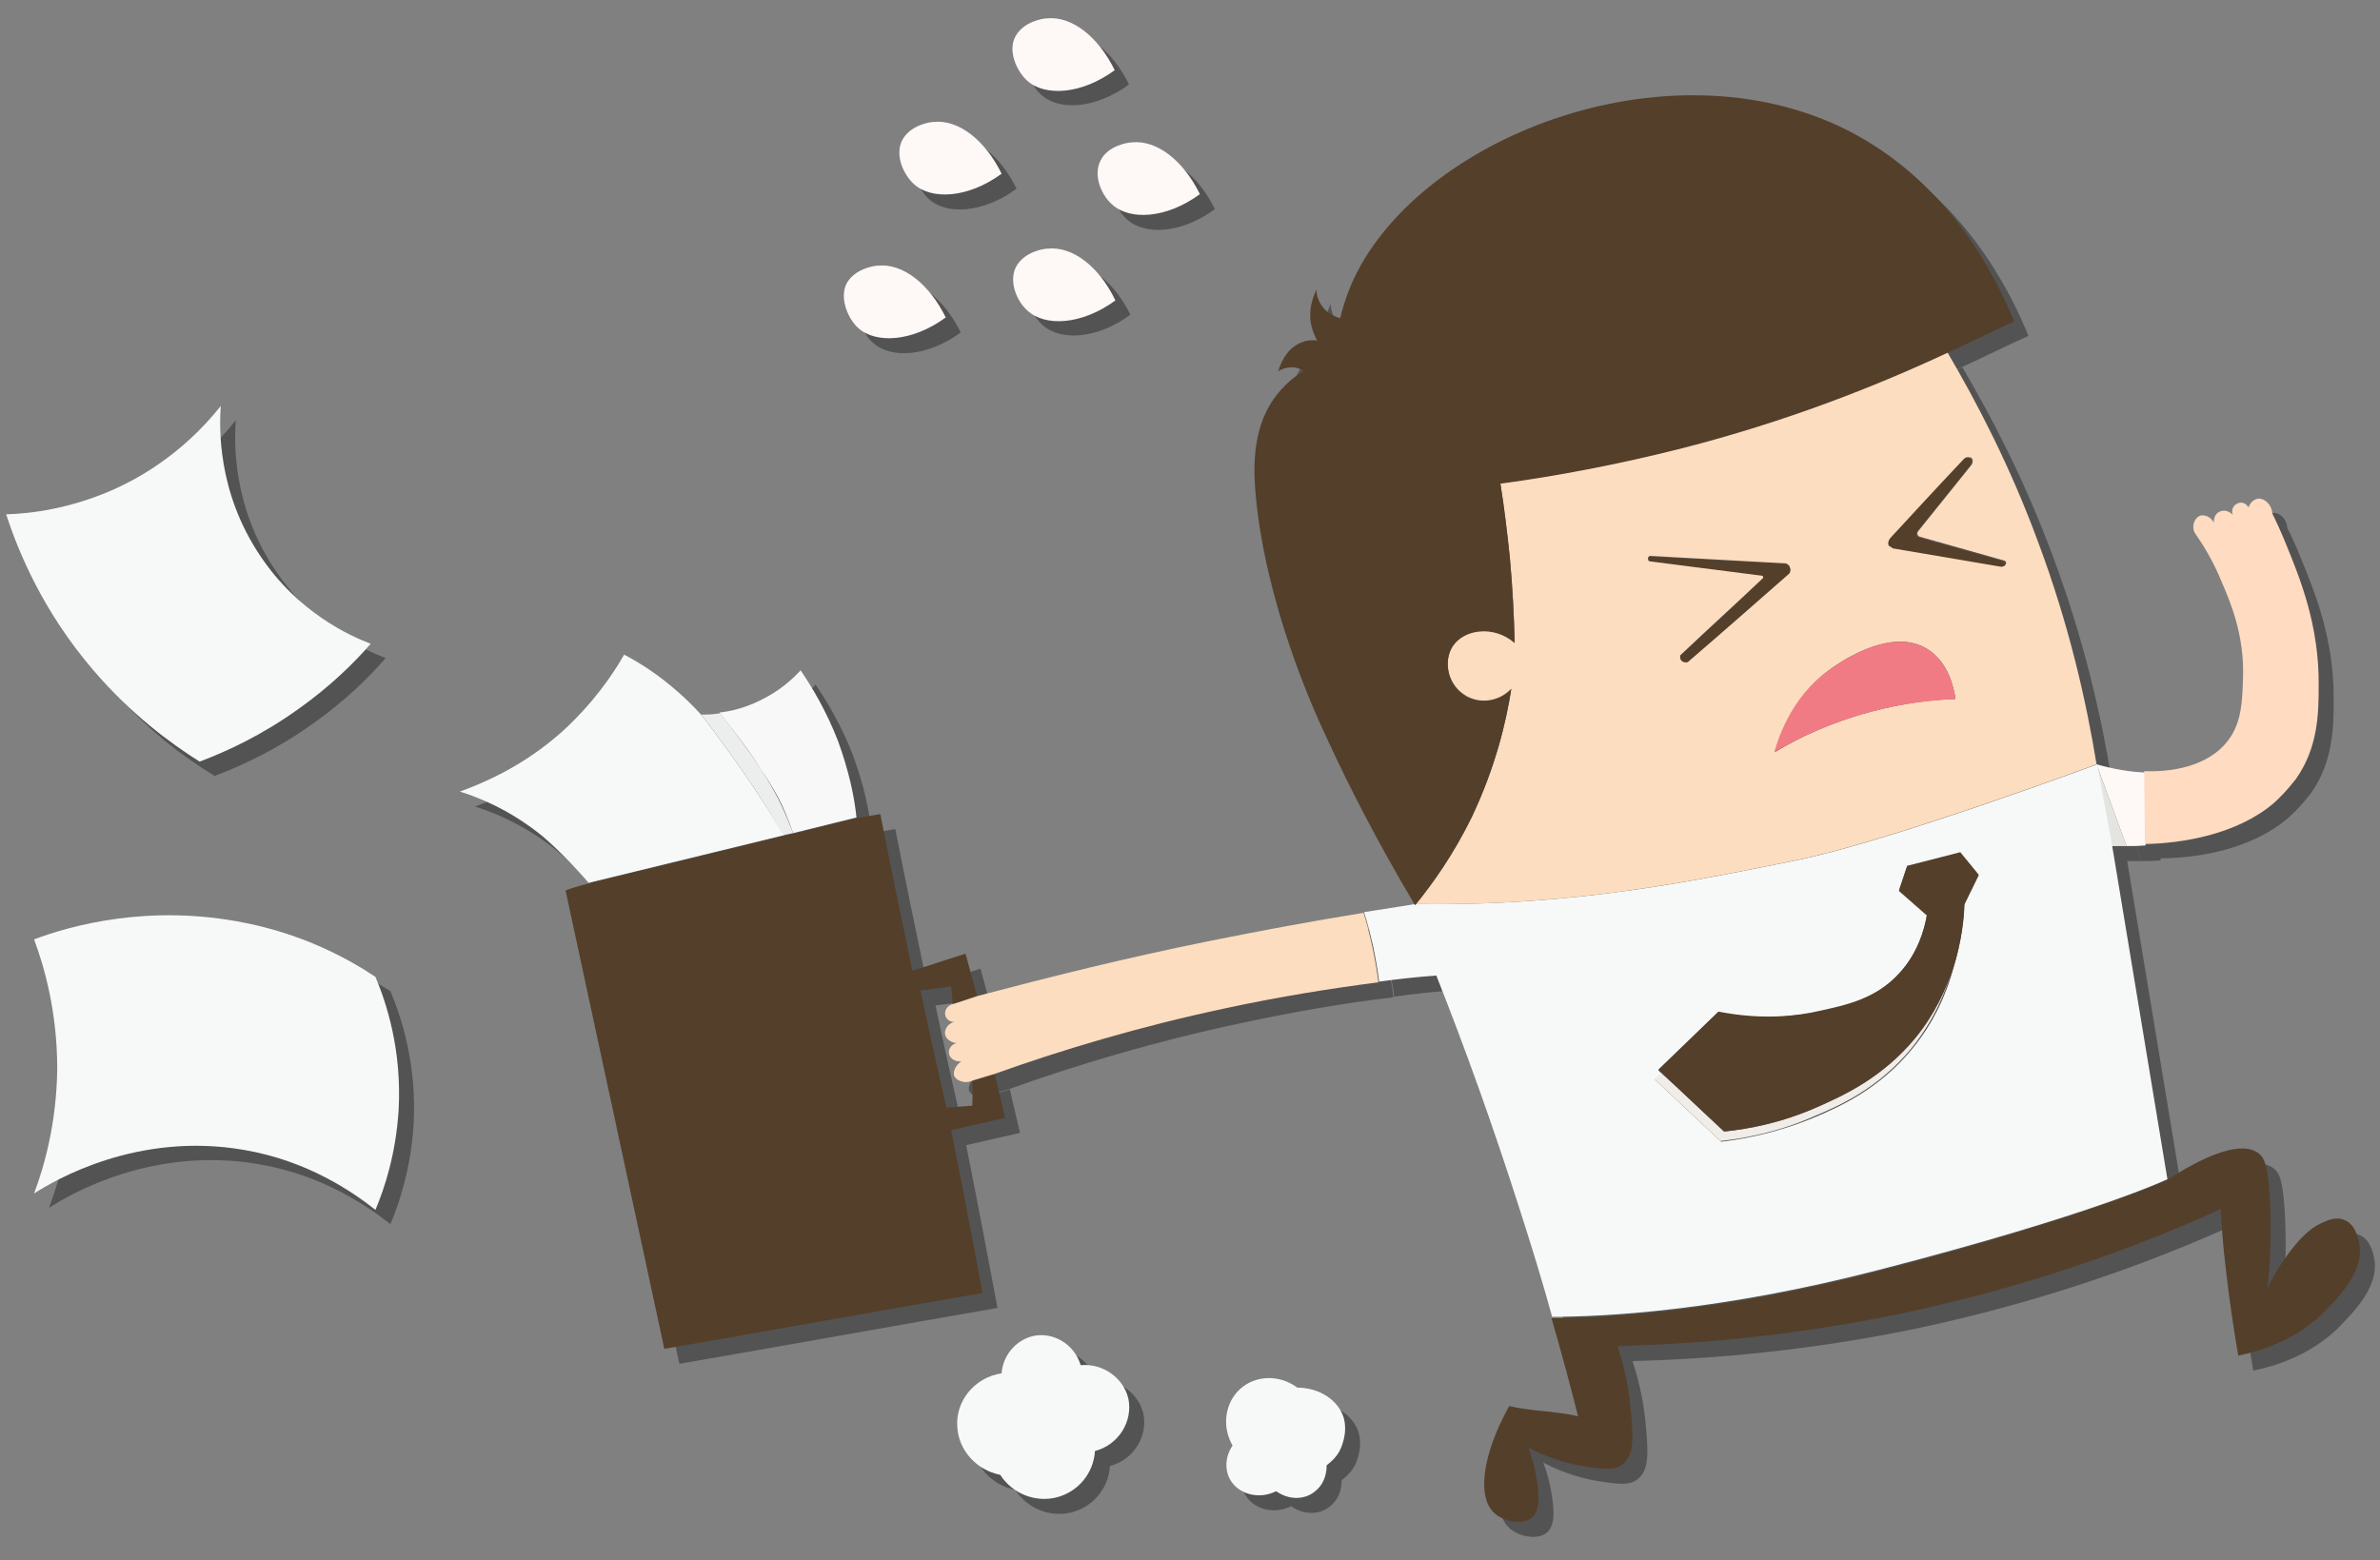 <?xml version="1.0" encoding="utf-8"?>
<!-- Generator: Adobe Illustrator 19.2.0, SVG Export Plug-In . SVG Version: 6.00 Build 0)  -->
<svg version="1.1" id="圖層_1" xmlns="http://www.w3.org/2000/svg" xmlns:xlink="http://www.w3.org/1999/xlink" x="0px" y="0px"
	 viewBox="0 0 349.3 229" style="enable-background:new 0 0 349.3 229;" xml:space="preserve">
<rect x="0" y="0" width="349.3" height="229" fill="#808080" stroke="none"/>
<style type="text/css">
	.st0{opacity:0.35;}
	.st1{fill:#FDDDBF;}
	.st2{fill:#F7F9F8;}
	.st3{fill:#ECEDED;}
	.st4{fill:#F9F8F8;}
	.st5{fill:#E4E5E1;}
	.st6{fill:#FEF8F7;}
	.st7{fill:#543F2A;}
	.st8{fill:#FFDBC1;}
	.st9{fill:#F0ECE8;}
	.st10{fill:#F17B84;}
</style>
<g>
	<g class="st0">
		<path d="M265.7,128.5c13.5-2.7,44.2-14.1,44.2-14.1c-1.5-9.2-4-20.4-8.6-32.7c-4.1-11.1-8.9-20.3-13.3-27.8
			c-10.7,5-23.8,10.1-38.9,14c-9.6,2.5-18.6,4.1-26.7,5.2c0.5,3.5,1,7.1,1.4,11c0.4,4.4,0.6,8.5,0.7,12.4c-3.1-2.8-7.5-2-9.1,0.5
			c-1.3,2-0.9,5.4,1.6,7.1c2.1,1.5,5.1,1.2,7-0.8c-0.7,4.8-2.3,11.5-5.8,18.7c-2.6,5.4-5.7,9.7-8.3,12.9
			C233.7,135.3,252.2,131.2,265.7,128.5z M280,80.9c3.6-3.8,7.1-7.6,10.7-11.5c0.3-0.1,0.6-0.1,0.8,0c0.3,0.2,0.3,0.7,0,1.1
			c-2.6,3.2-5.2,6.5-7.8,9.7c-0.2,0.3-0.1,0.7,0.3,0.8l12.4,3.5c0.2,0.1,0.3,0.3,0.2,0.5c-0.1,0.2-0.3,0.4-0.5,0.3
			c-5.3-0.9-10.6-1.8-15.9-2.7c-0.1-0.1-0.3-0.2-0.5-0.5C279.4,81.8,279.6,81.3,280,80.9z M271.6,99.9c1.8-1.2,8.6-5.5,13.5-2.4
			c3.2,2,3.9,6,4.1,7.3c-3.4,0.1-7.7,0.6-12.5,1.9c-6,1.6-10.7,3.9-14,5.9C263.3,110.2,265.5,103.8,271.6,99.9z M244.3,83.8l20,1.1
			c0,0,0.5,0.2,0.6,0.6c0.1,0.4-0.1,0.8-0.1,0.8c-5,4.3-10,8.7-14.9,13c-0.3,0.1-0.7,0-0.9-0.2c-0.2-0.3-0.2-0.6-0.2-0.7
			c4-3.8,8.1-7.5,12.1-11.3c0.2-0.2,0.1-0.5-0.2-0.5l-16.4-2.1c0,0-0.2-0.1-0.2-0.3C244,84.1,244.1,83.9,244.3,83.8z"/>
		<path d="M111.6,116c-2.2-3.2-4.4-6.2-6.5-8.9c-1.2-1.3-2.6-2.7-4.3-4.1c-2.5-2.1-4.9-3.6-7-4.7c-1.7,3-4.6,7.2-9.1,11.3
			c-5.6,5-11.4,7.5-15,8.8c2.9,0.9,7,2.6,11.3,5.9c3.3,2.5,7.6,7.5,7.6,7.5l28.7-7C115.5,122,113.7,119,111.6,116z"/>
		<path d="M117.2,124.8l1.4-0.3c-1.6-4.2-2.7-6.2-4.6-9.2c-2-3.1-4.1-5.8-6.1-8.4c-1.1,0.2-2.1,0.2-2.8,0.2c2.1,2.7,4.3,5.7,6.5,8.9
			C113.7,119,115.5,122,117.2,124.8z"/>
		<path d="M118.6,124.4l9.3-2.3c-0.3-3-1.1-6.8-2.7-11.2c-1.7-4.4-3.8-7.9-5.5-10.4c-1.1,1.2-3,3-5.9,4.4c-2.2,1.1-4.3,1.6-6,1.8
			c2,2.6,4.2,5.3,6.1,8.4C116,118.3,117.1,120.2,118.6,124.4z"/>
		<path d="M314.3,126.4l-4.4-12c0.7,4,1.5,8,2.2,12C312.6,126.4,313.4,126.4,314.3,126.4z"/>
		<path d="M317.1,126.3l-0.1-10.7c-2.3-0.1-4.6-0.5-7.1-1.2l4.4,12C315.1,126.4,316,126.4,317.1,126.3z"/>
		<path d="M320.3,175.3c-2.7-16.3-5.4-32.6-8.1-48.9c-0.7-4-1.5-8-2.2-12c0,0-30.7,11.4-44.2,14.1c-13.5,2.7-32,6.8-55.8,6.4
			c-2.5,0.4-5,0.8-7.6,1.2c0.5,1.5,0.9,3.2,1.3,4.9c0.4,1.9,0.7,3.6,0.9,5.3c2.9-0.4,5.7-0.7,8.4-0.9c4.2,10.6,8.3,22,12.2,34.2
			c1.8,5.6,3.4,10.8,4.8,15.9c7.4,0,24.5-0.8,48-6.9C309.7,180.4,320.3,175.3,320.3,175.3z M254.8,169.8c-3.2-3-6.5-6.1-9.7-9.1
			l1-0.9c-0.2-0.2-0.4-0.3-0.5-0.5l8.8-8.5c6.5,1.3,11.8,0.5,14.8-0.1c4.1-0.9,8.3-1.8,11.7-5.5c2.8-3.1,3.7-6.6,4.1-8.6
			c-1.4-1.2-2.7-2.4-4.1-3.6l1.2-3.6l7.8-2l2.7,3.3l-2.1,4.3c-0.1,2-0.4,5.4-1.6,9.3c-1,3.7-2.8,7.9-6,11.8
			c-4.8,5.9-10.6,8.5-14.1,10C263.1,168.5,258.1,169.4,254.8,169.8z"/>
		<path d="M223.9,103.3c-1.8,1.9-4.8,2.3-7,0.8c-2.5-1.7-2.9-5.1-1.6-7.1c1.6-2.5,6-3.2,9.1-0.5c-0.1-3.9-0.3-8-0.7-12.4
			c-0.4-3.9-0.8-7.5-1.4-11c8.2-1.1,17.2-2.8,26.7-5.2c15.2-3.9,28.2-9,38.9-14c3.3-1.5,6.5-3.1,9.8-4.6
			c-2.8-6.9-9.7-20.6-24.5-28.1c-26.7-13.4-63.6,1.4-72.8,22.7c-0.8,1.9-1.3,3.6-1.6,4.9c-0.4-0.1-1.8-0.5-2.7-1.8
			c-0.7-1-0.8-2-0.8-2.4c-0.3,0.7-1,2.2-0.9,4.2c0.1,1.5,0.7,2.7,1,3.3c-0.6-0.1-1.3-0.1-2.1,0.2c-2.7,0.9-3.5,4-3.6,4.3
			c0.3-0.2,1.4-0.8,2.7-0.5c0.4,0.1,0.8,0.3,1,0.5c-1,0.6-2.4,1.6-3.7,3.2c-3.8,4.6-3.7,10.6-3.3,15.1c1.5,15.9,8.4,31.3,10.5,35.7
			c2.9,6.3,7.1,14.7,12.9,24.4c2.6-3.2,5.6-7.4,8.3-12.9C221.7,114.8,223.2,108.2,223.9,103.3z"/>
		<path d="M335.9,120c1.9-1.7,3.2-3.5,3.3-3.6c3.2-4.6,3.3-9.5,3.3-13.6c0.1-8.8-2.7-15.7-4.7-20.6c-0.8-2-1.5-3.5-2.1-4.7
			c-0.1-1.4-1.2-2.3-2.1-2.2c-0.6,0.1-1.2,0.6-1.4,1.3c-0.3-0.6-1-0.9-1.6-0.6c-0.6,0.2-1,1-0.7,1.7c-0.6-0.7-1.5-0.8-2.1-0.4
			c-0.5,0.3-0.7,0.9-0.7,1.5c-0.4-0.8-1.3-1.2-2-1c-0.8,0.3-1.3,1.5-0.8,2.5c1.2,1.7,2.7,4.1,4,7.3c1.3,3,3.3,7.8,3.1,13.9
			c-0.1,3.5-0.2,6.7-2.2,9.3c-2.4,3.2-7,4.7-12.3,4.5l0.1,10.7C322.5,126,330.5,124.7,335.9,120z"/>
		<path d="M348.5,185c-0.1-0.4-0.4-3-2.2-3.7c-1.3-0.6-2.7,0.1-3.7,0.6c-0.6,0.3-2.1,1.1-4.3,4c-0.9,1.2-2.2,3-3.3,5.4
			c0.6-5.7,0.5-10.4,0.3-13.8c-0.3-4.1-0.7-5.2-1.5-5.9c-3.5-3-12.7,3.3-13.5,3.8c0,0-10.5,5.1-42.4,13.4c-23.4,6.1-40.6,6.9-48,6.9
			c1.4,4.8,2.7,9.6,3.9,14.4c-3.4-0.8-6.7-0.7-10.1-1.5c-3.9,7-4.8,13.3-2.2,15.7c1.4,1.3,4.2,1.8,5.5,0.7c1.6-1.3,0.9-4.7,0.5-6.9
			c-0.3-1.4-0.7-2.6-1-3.4c1.7,0.9,4.4,2.1,7.9,2.7c2.7,0.4,4.7,0.8,6-0.3c1.7-1.4,1.5-4.1,1.1-8.3c-0.2-2.2-0.7-5.3-1.9-9
			c11.7-0.3,25.7-1.5,41.3-4.7c19-4,34.9-9.8,47.2-15.4c0.2,2.9,0.4,5.9,0.8,9c0.5,4.4,1.1,8.5,1.8,12.5c3.4-0.7,8.1-2.2,12.2-6
			C344.8,193.2,349.1,189.3,348.5,185z"/>
		<path d="M282.8,156c3.2-4,5-8.2,6-11.8c-1,3.3-2.8,6.9-5.6,10.4c-4.8,5.9-10.6,8.5-14.1,10c-5.5,2.5-10.5,3.4-13.9,3.7
			c-3.1-2.9-6.1-5.8-9.2-8.6l-1,0.9c3.2,3,6.5,6.1,9.7,9.1c3.4-0.4,8.3-1.2,13.9-3.7C272.1,164.5,278,161.9,282.8,156z"/>
		<path d="M289.8,127.3l-7.8,2l-1.2,3.6c1.4,1.2,2.7,2.4,4.1,3.6c-0.3,1.9-1.2,5.5-4.1,8.6c-3.4,3.7-7.6,4.6-11.7,5.5
			c-3,0.7-8.2,1.4-14.8,0.1l-8.8,8.5c0.2,0.2,0.4,0.3,0.5,0.5c3.1,2.9,6.1,5.8,9.2,8.6c3.4-0.4,8.3-1.2,13.9-3.7
			c3.5-1.6,9.3-4.2,14.1-10c2.8-3.4,4.5-7.1,5.6-10.4c1.2-3.9,1.6-7.3,1.6-9.3l2.1-4.3L289.8,127.3z"/>
		<path d="M276.7,106.7c4.8-1.3,9.1-1.7,12.5-1.9c-0.2-1.3-0.9-5.3-4.1-7.3c-5-3.1-11.7,1.2-13.5,2.4c-6.2,3.9-8.3,10.3-9,12.7
			C266,110.6,270.7,108.3,276.7,106.7z"/>
		<path d="M244.3,84.6l16.4,2.1c0.3,0,0.4,0.4,0.2,0.5c-4,3.8-8.1,7.5-12.1,11.3c0,0-0.1,0.4,0.2,0.7c0.2,0.2,0.5,0.3,0.9,0.2
			c5-4.3,10-8.7,14.9-13c0,0,0.3-0.4,0.1-0.8c-0.1-0.5-0.5-0.6-0.6-0.6l-20-1.1c-0.2,0.1-0.2,0.3-0.2,0.5
			C244.1,84.5,244.2,84.6,244.3,84.6z"/>
		<path d="M280,82.6c5.3,0.9,10.6,1.8,15.9,2.7c0.2,0,0.5-0.1,0.5-0.3c0-0.2,0-0.4-0.2-0.5L283.9,81c-0.3-0.1-0.5-0.5-0.3-0.8
			c2.6-3.2,5.2-6.5,7.8-9.7c0.3-0.4,0.3-0.9,0-1.1c-0.2-0.2-0.5-0.2-0.8,0c-3.6,3.8-7.1,7.6-10.7,11.5c-0.4,0.4-0.6,0.9-0.4,1.3
			C279.7,82.4,279.9,82.6,280,82.6z"/>
		<path d="M31.5,113.9c4-1.5,9.2-3.9,14.6-7.8c4.5-3.2,8-6.6,10.5-9.5c-2.9-1.1-10.6-4.5-16.2-12.9c-6.4-9.5-6-19.1-5.8-22
			c-2.4,3-7.4,8.5-15.6,12.2c-6.5,2.9-12.3,3.6-15.9,3.7c1.8,5.5,5.4,14.3,12.9,23C21.4,107.1,27.2,111.3,31.5,113.9z"/>
		<path d="M38.3,137.6c-14.2-2.9-25.8,0.4-31.1,2.4c1.5,4,3.4,10.6,3.4,19c-0.1,8-1.9,14.3-3.4,18.3c3.1-2,15.2-9.1,30.8-6.4
			c9.4,1.6,16,6.2,19.3,8.8c1.4-3.3,3-8.3,3.4-14.6c0.5-8.9-1.8-15.8-3.4-19.6C53.1,142.8,46.7,139.4,38.3,137.6z"/>
		<path d="M160.8,202.6c-0.8-2.7-3.3-4.5-6-4.4c-2.9,0.1-5.4,2.6-5.6,5.6c-4,0.6-6.8,4.1-6.5,7.9c0.2,3.4,2.8,6.3,6.3,7
			c1.8,2.8,5.2,4.1,8.3,3.3c3.1-0.8,5.4-3.5,5.6-6.8c3.5-0.9,5.6-4.4,4.9-7.7C167.1,204.5,164.1,202.3,160.8,202.6z"/>
		<path d="M192.6,205.9c-2.8-2.1-6.6-1.8-8.8,0.6c-1.9,2.1-2.2,5.3-0.7,7.9c-1.1,1.6-1.2,3.6-0.3,5.1c1.2,2,4.1,2.9,6.7,1.6
			c1.8,1.3,4.1,1.3,5.6,0.1c1.9-1.4,1.8-3.7,1.8-3.9c0.5-0.4,1.3-1,1.9-2.1c0.1-0.2,1.3-2.5,0.6-4.9
			C198.6,207.7,195.8,205.9,192.6,205.9z"/>
		<path d="M152.8,13.9c2.6,2.4,8,2.1,12.9-1.5c-2.4-4.9-6.3-8-10-7.6c-0.4,0-3.4,0.4-4.6,2.7C150.1,9.7,151.3,12.6,152.8,13.9z"/>
		<path d="M136.3,29.2c2.6,2.4,8,2.1,12.9-1.5c-2.4-4.9-6.3-8-10-7.6c-0.4,0-3.4,0.4-4.6,2.7C133.5,25,134.8,27.8,136.3,29.2z"/>
		<path d="M128.1,50.3c2.6,2.4,8,2.1,12.9-1.5c-2.4-4.9-6.3-8-10-7.6c-0.4,0-3.4,0.4-4.6,2.7C125.4,46.1,126.6,49,128.1,50.3z"/>
		<path d="M155.9,38.6c-0.4,0-3.4,0.4-4.6,2.7c-1.1,2.2,0.2,5.1,1.7,6.4c2.6,2.4,8,2.1,12.9-1.5C163.5,41.3,159.6,38.3,155.9,38.6z"
			/>
		<path d="M163.7,25.8c-1.1,2.2,0.2,5.1,1.7,6.4c2.6,2.4,8,2.1,12.9-1.5c-2.4-4.9-6.3-8-10-7.6C167.9,23.1,164.8,23.5,163.7,25.8z"
			/>
		<path d="M144.9,164.5c-1.3,0.1-2.5,0.2-3.8,0.3c-1.3-5.7-2.6-11.5-3.8-17.2c1.5-0.2,3-0.4,4.5-0.6c0.1,0.9,0.2,1.7,0.2,2.6
			l3.6-1.2c-0.6-2.1-1.1-4.1-1.7-6.2c-2.6,0.8-5.2,1.7-7.8,2.5c-1.6-7.7-3.2-15.3-4.7-23c-1.2,0.2-2.3,0.4-3.5,0.6l-9.3,2.3
			c0.1,0.3,0.2,0.7,0.4,1c-0.1-0.4-0.2-0.7-0.4-1l-1.4,0.3c0,0.1,0.1,0.1,0.1,0.2c0-0.1-0.1-0.1-0.1-0.2l-28.7,7c0,0-2.3,0.6-3.3,1
			c4.8,22.4,9.7,44.9,14.5,67.3c15.6-2.7,31.1-5.5,46.7-8.2c-1.5-8-3-15.9-4.6-23.9c2.6-0.6,5.3-1.2,7.9-1.8c-0.5-2.1-1-4.3-1.5-6.4
			l-3.3,1C145,162,144.9,163.2,144.9,164.5z"/>
		<path d="M204.5,146.4c-0.2-1.7-0.5-3.4-0.9-5.3c-0.4-1.8-0.8-3.4-1.3-4.9c-7.4,1.2-15,2.6-22.9,4.2c-11.9,2.4-23.1,5.2-33.7,8
			l-3.6,1.2c-0.7,0.1-1.2,0.7-1.2,1.4c0,0.7,0.7,1.3,1.4,1.2c-0.9,0.2-1.5,1-1.4,1.8c0.1,0.7,0.9,1.3,1.7,1.3c0.1,0,0.3-0.1,0.4-0.1
			c-0.2,0-0.3,0-0.4,0.1c-0.8,0.2-1.3,1-1.1,1.6c0.1,0.7,0.9,1.2,1.8,1.1c-0.8,0.5-1.2,1.4-1.1,2c0.2,0.8,1.6,1.4,2.8,0.8l3.3-1
			c9.8-3.5,21.1-6.9,33.8-9.6C190,148.5,197.5,147.2,204.5,146.4z"/>
	</g>
	<g>
		<g>
			<g>
				<path class="st1" d="M263.5,126.3c13.5-2.7,44.2-14.1,44.2-14.1c-1.5-9.2-4-20.4-8.6-32.7c-4.1-11.1-8.9-20.3-13.3-27.8
					c-10.7,5-23.8,10.1-38.9,14c-9.6,2.5-18.6,4.1-26.7,5.2c0.5,3.5,1,7.1,1.4,11c0.4,4.4,0.6,8.5,0.7,12.4c-3.1-2.8-7.5-2-9.1,0.5
					c-1.3,2-0.9,5.4,1.6,7.1c2.1,1.5,5.1,1.2,7-0.8c-0.7,4.8-2.3,11.5-5.8,18.7c-2.6,5.4-5.7,9.7-8.3,12.9
					C231.5,133.1,250,129,263.5,126.3z M277.8,78.7c3.6-3.8,7.1-7.6,10.7-11.5c0.3-0.1,0.6-0.1,0.8,0c0.3,0.2,0.3,0.7,0,1.1
					c-2.6,3.2-5.2,6.5-7.8,9.7c-0.2,0.3-0.1,0.7,0.3,0.8l12.4,3.5c0.2,0.1,0.3,0.3,0.2,0.5c-0.1,0.2-0.3,0.4-0.5,0.3
					c-5.3-0.9-10.6-1.8-15.9-2.7c-0.1-0.1-0.3-0.2-0.5-0.5C277.2,79.6,277.4,79.1,277.8,78.7z M269.4,97.7c1.8-1.2,8.6-5.5,13.5-2.4
					c3.2,2,3.9,6,4.1,7.3c-3.4,0.1-7.7,0.6-12.5,1.9c-6,1.6-10.7,3.9-14,5.9C261.2,108,263.3,101.7,269.4,97.7z M242.1,81.6l20,1.1
					c0,0,0.5,0.2,0.6,0.6c0.1,0.4-0.1,0.8-0.1,0.8c-5,4.3-10,8.7-14.9,13c-0.3,0.1-0.7,0-0.9-0.2c-0.2-0.3-0.2-0.6-0.2-0.7
					c4-3.8,8.1-7.5,12.1-11.3c0.2-0.2,0.1-0.5-0.2-0.5l-16.4-2.1c0,0-0.2-0.1-0.2-0.3C241.8,81.9,241.9,81.8,242.1,81.6z"/>
				<path class="st2" d="M109.4,113.8c-2.2-3.2-4.4-6.2-6.5-8.9c-1.2-1.3-2.6-2.7-4.3-4.1c-2.5-2.1-4.9-3.6-7-4.7
					c-1.7,3-4.6,7.2-9.1,11.3c-5.6,5-11.4,7.5-15,8.8c2.9,0.9,7,2.6,11.3,5.9c3.3,2.5,7.6,7.5,7.6,7.5l28.7-7
					C113.3,119.8,111.5,116.8,109.4,113.8z"/>
				<path class="st3" d="M115,122.6l1.4-0.3c-1.6-4.2-2.7-6.2-4.6-9.2c-2-3.1-4.1-5.8-6.1-8.4c-1.1,0.2-2.1,0.2-2.8,0.2
					c2.1,2.7,4.3,5.7,6.5,8.9C111.5,116.8,113.3,119.8,115,122.6z"/>
				<path class="st4" d="M116.4,122.3l9.3-2.3c-0.3-3-1.1-6.8-2.7-11.2c-1.7-4.4-3.8-7.9-5.5-10.4c-1.1,1.2-3,3-5.9,4.4
					c-2.2,1.1-4.3,1.6-6,1.8c2,2.6,4.2,5.3,6.1,8.4C113.8,116.1,114.9,118,116.4,122.3z"/>
				<path class="st5" d="M312.1,124.2l-4.4-12c0.7,4,1.5,8,2.2,12C310.4,124.2,311.2,124.2,312.1,124.2z"/>
				<path class="st6" d="M314.9,124.1l-0.1-10.7c-2.3-0.1-4.6-0.5-7.1-1.2l4.4,12C312.9,124.2,313.8,124.2,314.9,124.1z"/>
				<path class="st2" d="M318.1,173.1c-2.7-16.3-5.4-32.6-8.1-48.9c-0.7-4-1.5-8-2.2-12c0,0-30.7,11.4-44.2,14.1
					c-13.5,2.7-32,6.8-55.8,6.4c-2.5,0.4-5,0.8-7.6,1.2c0.5,1.5,0.9,3.2,1.3,4.9c0.4,1.9,0.7,3.6,0.9,5.3c2.9-0.4,5.7-0.7,8.4-0.9
					c4.2,10.6,8.3,22,12.2,34.2c1.8,5.6,3.4,10.8,4.8,15.9c7.4,0,24.5-0.8,48-6.9C307.5,178.2,318.1,173.1,318.1,173.1z
					 M252.6,167.6c-3.2-3-6.5-6.1-9.7-9.1l1-0.9c-0.2-0.2-0.4-0.3-0.5-0.5l8.8-8.5c6.5,1.3,11.8,0.5,14.8-0.1
					c4.1-0.9,8.3-1.8,11.7-5.5c2.8-3.1,3.7-6.6,4.1-8.6c-1.4-1.2-2.7-2.4-4.1-3.6l1.2-3.6l7.8-2l2.7,3.3l-2.1,4.3
					c-0.1,2-0.4,5.4-1.6,9.3c-1,3.7-2.8,7.9-6,11.8c-4.8,5.9-10.6,8.5-14.1,10C260.9,166.3,256,167.2,252.6,167.6z"/>
				<path class="st7" d="M221.8,101.2c-1.8,1.9-4.8,2.3-7,0.8c-2.5-1.7-2.9-5.1-1.6-7.1c1.6-2.5,6-3.2,9.1-0.5
					c-0.1-3.9-0.3-8-0.7-12.4c-0.4-3.9-0.8-7.5-1.4-11c8.2-1.1,17.2-2.8,26.7-5.2c15.2-3.9,28.2-9,38.9-14c3.3-1.5,6.5-3.1,9.8-4.6
					c-2.8-6.9-9.7-20.6-24.5-28.1c-26.7-13.4-63.6,1.4-72.8,22.7c-0.8,1.9-1.3,3.6-1.6,4.9c-0.4-0.1-1.8-0.5-2.7-1.8
					c-0.7-1-0.8-2-0.8-2.4c-0.3,0.7-1,2.2-0.9,4.2c0.1,1.5,0.7,2.7,1,3.3c-0.6-0.1-1.3-0.1-2.1,0.2c-2.7,0.9-3.5,4-3.6,4.3
					c0.3-0.2,1.4-0.8,2.7-0.5c0.4,0.1,0.8,0.3,1,0.5c-1,0.6-2.4,1.6-3.7,3.2c-3.8,4.6-3.7,10.6-3.3,15.1
					c1.5,15.9,8.4,31.3,10.5,35.7c2.9,6.3,7.1,14.7,12.9,24.4c2.6-3.2,5.6-7.4,8.3-12.9C219.5,112.6,221,106,221.8,101.2z"/>
				<path class="st8" d="M333.7,117.9c1.9-1.7,3.2-3.5,3.3-3.6c3.2-4.6,3.3-9.5,3.3-13.6c0.1-8.8-2.7-15.7-4.7-20.6
					c-0.8-2-1.5-3.5-2.1-4.7c-0.1-1.4-1.2-2.3-2.1-2.2c-0.6,0.1-1.2,0.6-1.4,1.3c-0.3-0.6-1-0.9-1.6-0.6c-0.6,0.2-1,1-0.7,1.7
					c-0.6-0.7-1.5-0.8-2.1-0.4c-0.5,0.3-0.7,0.9-0.7,1.5c-0.4-0.8-1.3-1.2-2-1c-0.8,0.3-1.3,1.5-0.8,2.5c1.2,1.7,2.7,4.1,4,7.3
					c1.3,3,3.3,7.8,3.1,13.9c-0.1,3.5-0.2,6.7-2.2,9.3c-2.4,3.2-7,4.7-12.3,4.5l0.1,10.7C320.3,123.8,328.3,122.5,333.7,117.9z"/>
				<path class="st7" d="M346.3,182.8c-0.1-0.4-0.4-3-2.2-3.7c-1.3-0.6-2.7,0.1-3.7,0.6c-0.6,0.3-2.1,1.1-4.3,4
					c-0.9,1.2-2.2,3-3.3,5.4c0.6-5.7,0.5-10.4,0.3-13.8c-0.3-4.1-0.7-5.2-1.5-5.9c-3.5-3-12.7,3.3-13.5,3.8c0,0-10.5,5.1-42.4,13.4
					c-23.4,6.1-40.6,6.9-48,6.9c1.4,4.8,2.7,9.6,3.9,14.4c-3.4-0.8-6.7-0.7-10.1-1.5c-3.9,7-4.8,13.3-2.2,15.7
					c1.4,1.3,4.2,1.8,5.5,0.7c1.6-1.3,0.9-4.7,0.5-6.9c-0.3-1.4-0.7-2.6-1-3.4c1.7,0.9,4.4,2.1,7.9,2.7c2.7,0.4,4.7,0.8,6-0.3
					c1.7-1.4,1.5-4.1,1.1-8.3c-0.2-2.2-0.7-5.3-1.9-9c11.7-0.3,25.7-1.5,41.3-4.7c19-4,34.9-9.8,47.2-15.4c0.2,2.9,0.4,5.9,0.8,9
					c0.5,4.4,1.1,8.5,1.8,12.5c3.4-0.7,8.1-2.2,12.2-6C342.6,191,346.9,187.1,346.3,182.8z"/>
				<path class="st9" d="M280.6,153.8c3.2-4,5-8.2,6-11.8c-1,3.3-2.8,6.9-5.6,10.4c-4.8,5.9-10.6,8.5-14.1,10
					c-5.5,2.5-10.5,3.4-13.9,3.7c-3.1-2.9-6.1-5.8-9.2-8.6l-1,0.9c3.2,3,6.5,6.1,9.7,9.1c3.4-0.4,8.3-1.2,13.9-3.7
					C270,162.3,275.8,159.7,280.6,153.8z"/>
				<path class="st7" d="M287.7,125.1l-7.8,2l-1.2,3.6c1.4,1.2,2.7,2.4,4.1,3.6c-0.3,1.9-1.2,5.5-4.1,8.6c-3.4,3.7-7.6,4.6-11.7,5.5
					c-3,0.7-8.2,1.4-14.8,0.1l-8.8,8.5c0.2,0.2,0.4,0.3,0.5,0.5c3.1,2.9,6.1,5.8,9.2,8.6c3.4-0.4,8.3-1.2,13.9-3.7
					c3.5-1.6,9.3-4.2,14.1-10c2.8-3.4,4.5-7.1,5.6-10.4c1.2-3.9,1.6-7.3,1.6-9.3l2.1-4.3L287.7,125.1z"/>
				<path class="st10" d="M274.5,104.5c4.8-1.3,9.1-1.7,12.5-1.9c-0.2-1.3-0.9-5.3-4.1-7.3c-5-3.1-11.7,1.2-13.5,2.4
					c-6.2,3.9-8.3,10.3-9,12.7C263.8,108.4,268.6,106.1,274.5,104.5z"/>
				<path class="st7" d="M242.1,82.4l16.4,2.1c0.3,0,0.4,0.4,0.2,0.5c-4,3.8-8.1,7.5-12.1,11.3c0,0-0.1,0.4,0.2,0.7
					c0.2,0.2,0.5,0.3,0.9,0.2c5-4.3,10-8.7,14.9-13c0,0,0.3-0.4,0.1-0.8c-0.1-0.5-0.5-0.6-0.6-0.6l-20-1.1c-0.2,0.1-0.2,0.3-0.2,0.5
					C241.9,82.3,242.1,82.4,242.1,82.4z"/>
				<path class="st7" d="M277.8,80.5c5.3,0.9,10.6,1.8,15.9,2.7c0.2,0,0.5-0.1,0.5-0.3c0-0.2,0-0.4-0.2-0.5l-12.4-3.5
					c-0.3-0.1-0.5-0.5-0.3-0.8c2.6-3.2,5.2-6.5,7.8-9.7c0.3-0.4,0.3-0.9,0-1.1c-0.2-0.2-0.5-0.2-0.8,0c-3.6,3.8-7.1,7.6-10.7,11.5
					c-0.4,0.4-0.6,0.9-0.4,1.3C277.5,80.3,277.7,80.4,277.8,80.5z"/>
				<path class="st2" d="M29.3,111.8c4-1.5,9.2-3.9,14.6-7.8c4.5-3.2,8-6.6,10.5-9.5c-2.9-1.1-10.6-4.5-16.2-12.9
					c-6.4-9.5-6-19.1-5.8-22c-2.4,3-7.4,8.5-15.6,12.2c-6.5,2.9-12.3,3.6-15.9,3.7c1.8,5.5,5.4,14.3,12.9,23
					C19.3,104.9,25,109.1,29.3,111.8z"/>
				<path class="st2" d="M36.1,135.5c-14.2-2.9-25.8,0.4-31.1,2.4c1.5,4,3.4,10.6,3.4,19c-0.1,8-1.9,14.3-3.4,18.3
					c3.1-2,15.2-9.1,30.8-6.4c9.4,1.6,16,6.2,19.3,8.8c1.4-3.3,3-8.3,3.4-14.6c0.5-8.9-1.8-15.8-3.4-19.6
					C50.9,140.6,44.5,137.2,36.1,135.5z"/>
				<path class="st2" d="M158.6,200.4c-0.8-2.7-3.3-4.5-6-4.4c-2.9,0.1-5.4,2.6-5.6,5.6c-4,0.6-6.8,4.1-6.5,7.9
					c0.2,3.4,2.8,6.3,6.3,7c1.8,2.8,5.2,4.1,8.3,3.3c3.1-0.8,5.4-3.5,5.6-6.8c3.5-0.9,5.6-4.4,4.9-7.7
					C164.9,202.3,161.9,200.1,158.6,200.4z"/>
				<path class="st2" d="M190.4,203.7c-2.8-2.1-6.6-1.8-8.8,0.6c-1.9,2.1-2.2,5.3-0.7,7.9c-1.1,1.6-1.2,3.6-0.3,5.1
					c1.2,2,4.1,2.9,6.7,1.6c1.8,1.3,4.1,1.3,5.6,0.1c1.9-1.4,1.8-3.7,1.8-3.9c0.5-0.4,1.3-1,1.9-2.1c0.1-0.2,1.3-2.5,0.6-4.9
					C196.4,205.5,193.6,203.7,190.4,203.7z"/>
				<path class="st6" d="M150.7,11.8c2.6,2.4,8,2.1,12.9-1.5c-2.4-4.9-6.3-8-10-7.6c-0.4,0-3.4,0.4-4.6,2.7
					C147.9,7.5,149.2,10.4,150.7,11.8z"/>
				<path class="st6" d="M134.1,27c2.6,2.4,8,2.1,12.9-1.5c-2.4-4.9-6.3-8-10-7.6c-0.4,0-3.4,0.4-4.6,2.7
					C131.3,22.8,132.6,25.6,134.1,27z"/>
				<path class="st6" d="M125.9,48.1c2.6,2.4,8,2.1,12.9-1.5c-2.4-4.9-6.3-8-10-7.6c-0.4,0-3.4,0.4-4.6,2.7
					C123.2,43.9,124.5,46.8,125.9,48.1z"/>
				<path class="st6" d="M153.7,36.5c-0.4,0-3.4,0.4-4.6,2.7c-1.1,2.2,0.2,5.1,1.7,6.4c2.6,2.4,8,2.1,12.9-1.5
					C161.3,39.1,157.4,36.1,153.7,36.5z"/>
				<path class="st6" d="M161.5,23.6c-1.1,2.2,0.2,5.1,1.7,6.4c2.6,2.4,8,2.1,12.9-1.5c-2.4-4.9-6.3-8-10-7.6
					C165.7,20.9,162.6,21.3,161.5,23.6z"/>
			</g>
			<g>
				<path class="st7" d="M142.7,162.3c-1.3,0.1-2.5,0.2-3.8,0.3c-1.3-5.7-2.6-11.5-3.8-17.2c1.5-0.2,3-0.4,4.5-0.6
					c0.1,0.9,0.2,1.7,0.2,2.6l3.6-1.2c-0.6-2.1-1.1-4.1-1.7-6.2c-2.6,0.8-5.2,1.7-7.8,2.5c-1.6-7.7-3.2-15.3-4.7-23
					c-1.2,0.2-2.3,0.4-3.5,0.6l-9.3,2.3c0.1,0.3,0.2,0.7,0.4,1c-0.1-0.4-0.2-0.7-0.4-1l-1.4,0.3c0,0.1,0.1,0.1,0.1,0.2
					c0-0.1-0.1-0.1-0.1-0.2l-28.7,7c0,0-2.3,0.6-3.3,1c4.8,22.4,9.7,44.9,14.5,67.3c15.6-2.7,31.1-5.5,46.7-8.2
					c-1.5-8-3-15.9-4.6-23.9c2.6-0.6,5.3-1.2,7.9-1.8c-0.5-2.1-1-4.3-1.5-6.4l-3.3,1C142.8,159.8,142.7,161.1,142.7,162.3z"/>
				<path class="st1" d="M202.3,144.2c-0.2-1.7-0.5-3.4-0.9-5.3c-0.4-1.8-0.8-3.4-1.3-4.9c-7.4,1.2-15,2.6-22.9,4.2
					c-11.9,2.4-23.1,5.2-33.7,8l-3.6,1.2c-0.7,0.1-1.2,0.7-1.2,1.4c0,0.7,0.7,1.3,1.4,1.2c-0.9,0.2-1.5,1-1.4,1.8
					c0.1,0.7,0.9,1.3,1.7,1.3c0.1,0,0.3-0.1,0.4-0.1c-0.2,0-0.3,0-0.4,0.1c-0.8,0.2-1.3,1-1.1,1.6c0.1,0.7,0.9,1.2,1.8,1.1
					c-0.8,0.5-1.2,1.4-1.1,2c0.2,0.8,1.6,1.4,2.8,0.8l3.3-1c9.8-3.5,21.1-6.9,33.8-9.6C187.8,146.3,195.3,145.1,202.3,144.2z"/>
			</g>
		</g>
	</g>
</g>
</svg>
